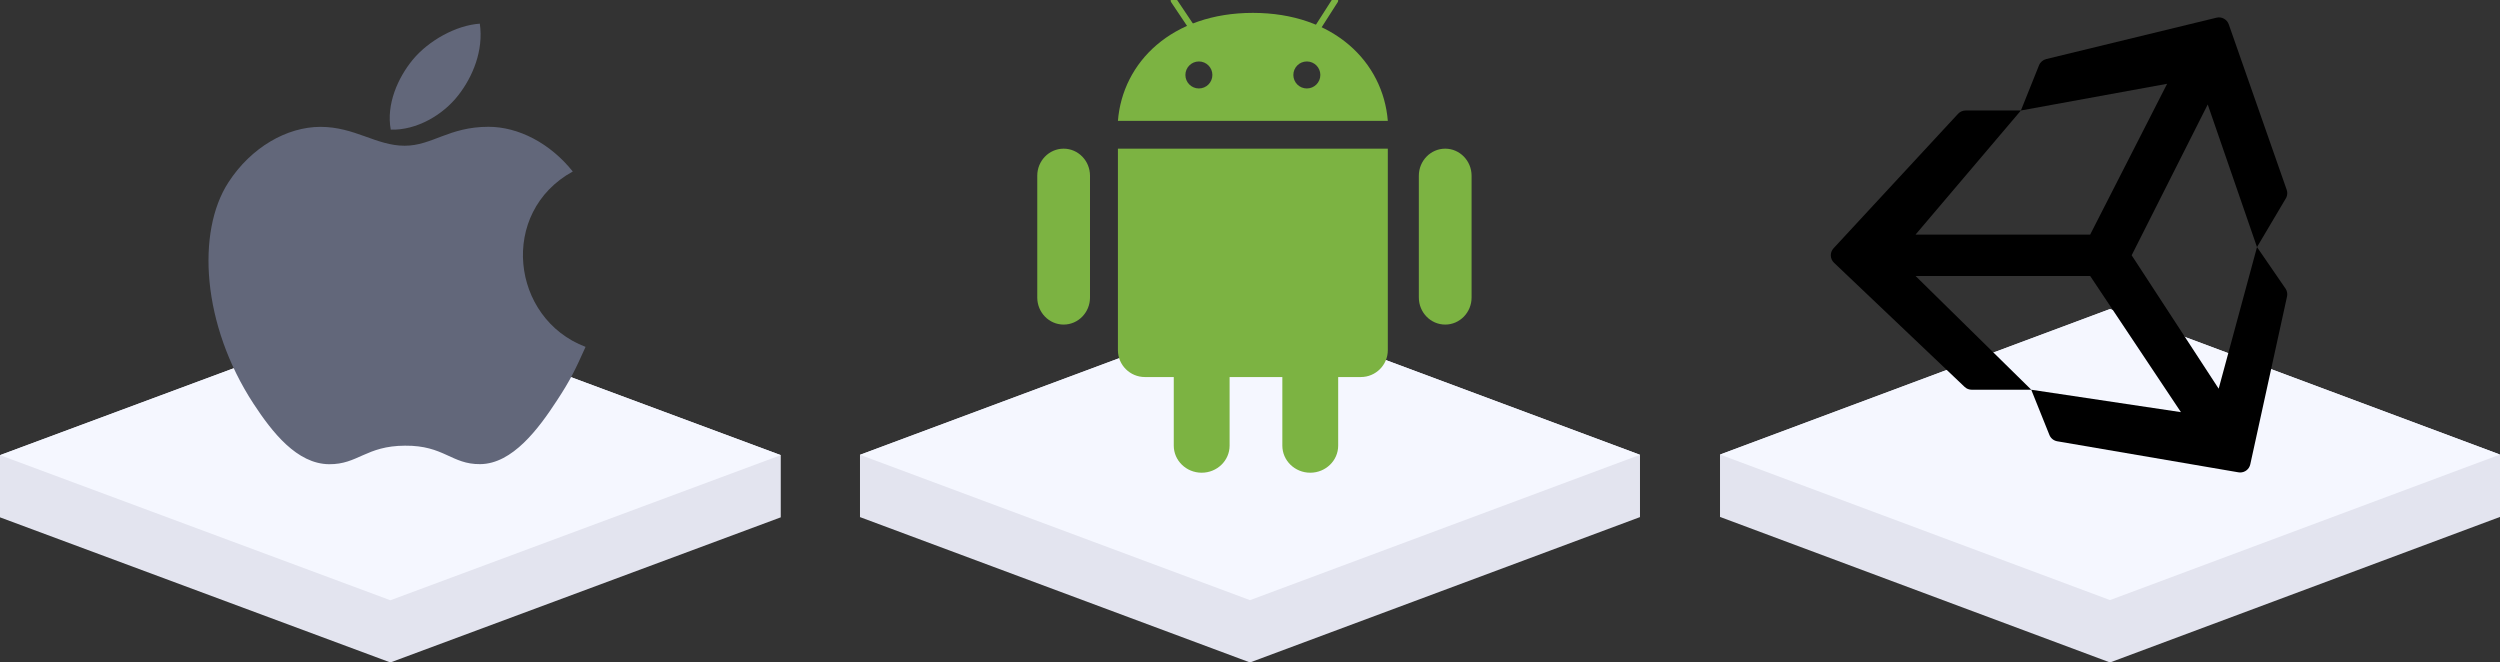 <?xml version="1.0" encoding="UTF-8"?>
<svg width="317px" height="84px" viewBox="0 0 317 84" version="1.1" xmlns="http://www.w3.org/2000/svg" xmlns:xlink="http://www.w3.org/1999/xlink">
    <rect x="0" y="0" width="317" height="84" fill="#333333" stroke="none"/>
    <!-- Generator: Sketch 50.2 (55047) - http://www.bohemiancoding.com/sketch -->
    <title>5mm-sdks-b2b</title>
    <desc>Created with Sketch.</desc>
    <defs></defs>
    <g id="Landing-Page--Milestones" stroke="none" stroke-width="1" fill="none" fill-rule="evenodd">
        <g id="Milestones" transform="translate(-733, -2216)">
            <g id="5MM" transform="translate(140, 2134)">
                <g id="5mm-sdks-b2b" transform="translate(593, 82)">
                    <g id="icons8-mac_os" transform="translate(0, 3)" fill-rule="nonzero">
                        <g id="Group-7" transform="translate(0, 36.31)">
                            <g id="icons8-market_square">
                                <polygon id="Shape" fill="#E3E4EF" points="99 18.402 49.5 0 0 18.402 0 26.288 49.5 44.69 99 26.288"></polygon>
                                <polygon id="Shape" fill="#F5F7FF" points="49.5 0 0 18.402 49.5 36.803 99 18.402"></polygon>
                            </g>
                        </g>
                        <path d="M74.25,40.983 C72.943,43.89 72.32,45.194 70.637,47.758 C68.297,51.351 64.983,55.827 60.883,55.853 C57.244,55.887 56.305,53.469 51.359,53.512 C46.414,53.529 45.38,55.896 41.733,55.862 C37.642,55.827 34.507,51.788 32.158,48.212 C25.59,38.17 24.898,26.396 28.955,20.136 C31.825,15.693 36.369,13.086 40.64,13.086 C44.979,13.086 47.712,15.479 51.308,15.479 C54.793,15.479 56.911,13.078 61.942,13.078 C65.734,13.078 69.757,15.153 72.627,18.746 C63.232,23.909 64.761,37.381 74.25,40.983 Z M58.124,9.064 C59.952,6.715 61.335,3.387 60.84,0 C57.851,0.206 54.366,2.118 52.324,4.588 C50.479,6.843 48.951,10.196 49.548,13.438 C52.803,13.541 56.168,11.594 58.124,9.064 Z" id="Shape" fill="#62677A"></path>
                    </g>
                    <g id="Group-52" transform="translate(109, 0)">
                        <g id="Group-7" transform="translate(0.047, 39.236)" fill-rule="nonzero">
                            <g id="icons8-market_square">
                                <polygon id="Shape" fill="#E3E4EF" points="98.903 18.432 49.452 0 0 18.432 0 26.332 49.452 44.764 98.903 26.332"></polygon>
                                <polygon id="Shape" fill="#F5F7FF" points="49.452 0 0 18.432 49.452 36.864 98.903 18.432"></polygon>
                            </g>
                        </g>
                        <g id="icons8-android_os" transform="translate(22.525, 0.068)">
                            <path d="M6.687,37.657 C6.687,39.551 5.189,41.088 3.344,41.088 C1.498,41.088 0,39.551 0,37.657 L0,22.215 C0,20.321 1.498,18.783 3.344,18.783 C5.189,18.783 6.687,20.321 6.687,22.215 L6.687,37.657 Z" id="Shape" fill="#7CB342" fill-rule="nonzero"></path>
                            <path d="M55.071,37.657 C55.071,39.551 53.573,41.088 51.728,41.088 C49.882,41.088 48.384,39.551 48.384,37.657 L48.384,22.215 C48.384,20.321 49.882,18.783 51.728,18.783 C53.573,18.783 55.071,20.321 55.071,22.215 L55.071,37.657 Z" id="Shape" fill="#7CB342" fill-rule="nonzero"></path>
                            <path d="M24.389,56.44 C24.389,58.334 22.803,59.872 20.848,59.872 C18.894,59.872 17.308,58.334 17.308,56.44 L17.308,40.998 C17.308,39.104 18.894,37.566 20.848,37.566 C22.803,37.566 24.389,39.104 24.389,40.998 L24.389,56.44 Z" id="Shape" fill="#7CB342" fill-rule="nonzero"></path>
                            <path d="M38.156,56.44 C38.156,58.334 36.57,59.872 34.616,59.872 C32.662,59.872 31.076,58.334 31.076,56.44 L31.076,40.998 C31.076,39.104 32.662,37.566 34.616,37.566 C36.57,37.566 38.156,39.104 38.156,40.998 L38.156,56.44 Z" id="Shape" fill="#7CB342" fill-rule="nonzero"></path>
                            <path d="M10.227,18.783 L10.227,44.334 C10.227,46.214 11.761,47.741 13.65,47.741 L41.028,47.741 C42.917,47.741 44.45,46.214 44.45,44.334 L44.45,18.783 L10.227,18.783 Z" id="Shape" fill="#7CB342" fill-rule="nonzero"></path>
                            <path d="M27.339,1.565 C17.072,1.565 10.818,7.806 10.227,15.261 L44.45,15.261 C43.858,7.806 37.606,1.565 27.339,1.565 Z M20.494,11.149 C19.55,11.149 18.783,10.382 18.783,9.437 C18.783,8.492 19.55,7.725 20.494,7.725 C21.439,7.725 22.205,8.492 22.205,9.437 C22.205,10.382 21.439,11.149 20.494,11.149 Z M34.183,11.149 C33.237,11.149 32.472,10.382 32.472,9.437 C32.472,8.492 33.237,7.725 34.183,7.725 C35.13,7.725 35.895,8.492 35.895,9.437 C35.895,10.382 35.13,11.149 34.183,11.149 Z" id="Shape" fill="#7CB342" fill-rule="nonzero"></path>
                            <path d="M37.763,0 L35.009,4.304" id="Shape" stroke="#7CB342" stroke-width="0.784" stroke-linecap="round"></path>
                            <path d="M17.308,0 L19.668,3.522" id="Shape" stroke="#7CB342" stroke-width="0.784" stroke-linecap="round"></path>
                        </g>
                    </g>
                    <g id="Group-53" transform="translate(218, 2)" fill-rule="nonzero">
                        <g id="Group-7" transform="translate(0.097, 37.182)">
                            <g id="icons8-market_square">
                                <polygon id="Shape" fill="#E3E4EF" points="98.903 18.455 49.452 0 0 18.455 0 26.364 49.452 44.818 98.903 26.364"></polygon>
                                <polygon id="Shape" fill="#F5F7FF" points="49.452 0 0 18.455 49.452 36.909 98.903 18.455"></polygon>
                            </g>
                        </g>
                        <g id="icons8-unity_filled" transform="translate(14.146, 0.206)" fill="#000000">
                            <path d="M54.042,29.124 L57.752,22.859 C57.901,22.546 57.922,22.188 57.809,21.865 L50.461,0.882 C50.235,0.242 49.561,-0.122 48.909,0.037 L27.312,5.283 C26.901,5.385 26.562,5.677 26.402,6.072 L24.105,11.804 L17.102,11.804 C16.737,11.804 16.382,11.958 16.136,12.224 L0.35,29.273 C-0.138,29.8 -0.112,30.62 0.407,31.112 L16.963,46.849 C17.204,47.084 17.533,47.212 17.867,47.212 L25.416,47.212 L27.718,52.945 C27.887,53.37 28.268,53.672 28.715,53.749 L51.684,57.683 C51.756,57.699 51.833,57.704 51.905,57.704 C52.516,57.704 53.056,57.284 53.189,56.674 L57.85,35.389 C57.922,35.061 57.865,34.718 57.685,34.426 L54.042,29.124 Z M24.105,11.804 L42.645,8.418 L32.887,27.541 L10.745,27.541 L24.105,11.804 Z M25.421,47.212 L10.745,32.787 L32.887,32.787 L44.397,50.055 L25.421,47.212 Z M49.181,47.079 L38.149,30.164 L47.794,11.041 L54.042,29.129 L49.181,47.079 Z" id="Shape"></path>
                        </g>
                    </g>
                </g>
            </g>
        </g>
    </g>
</svg>